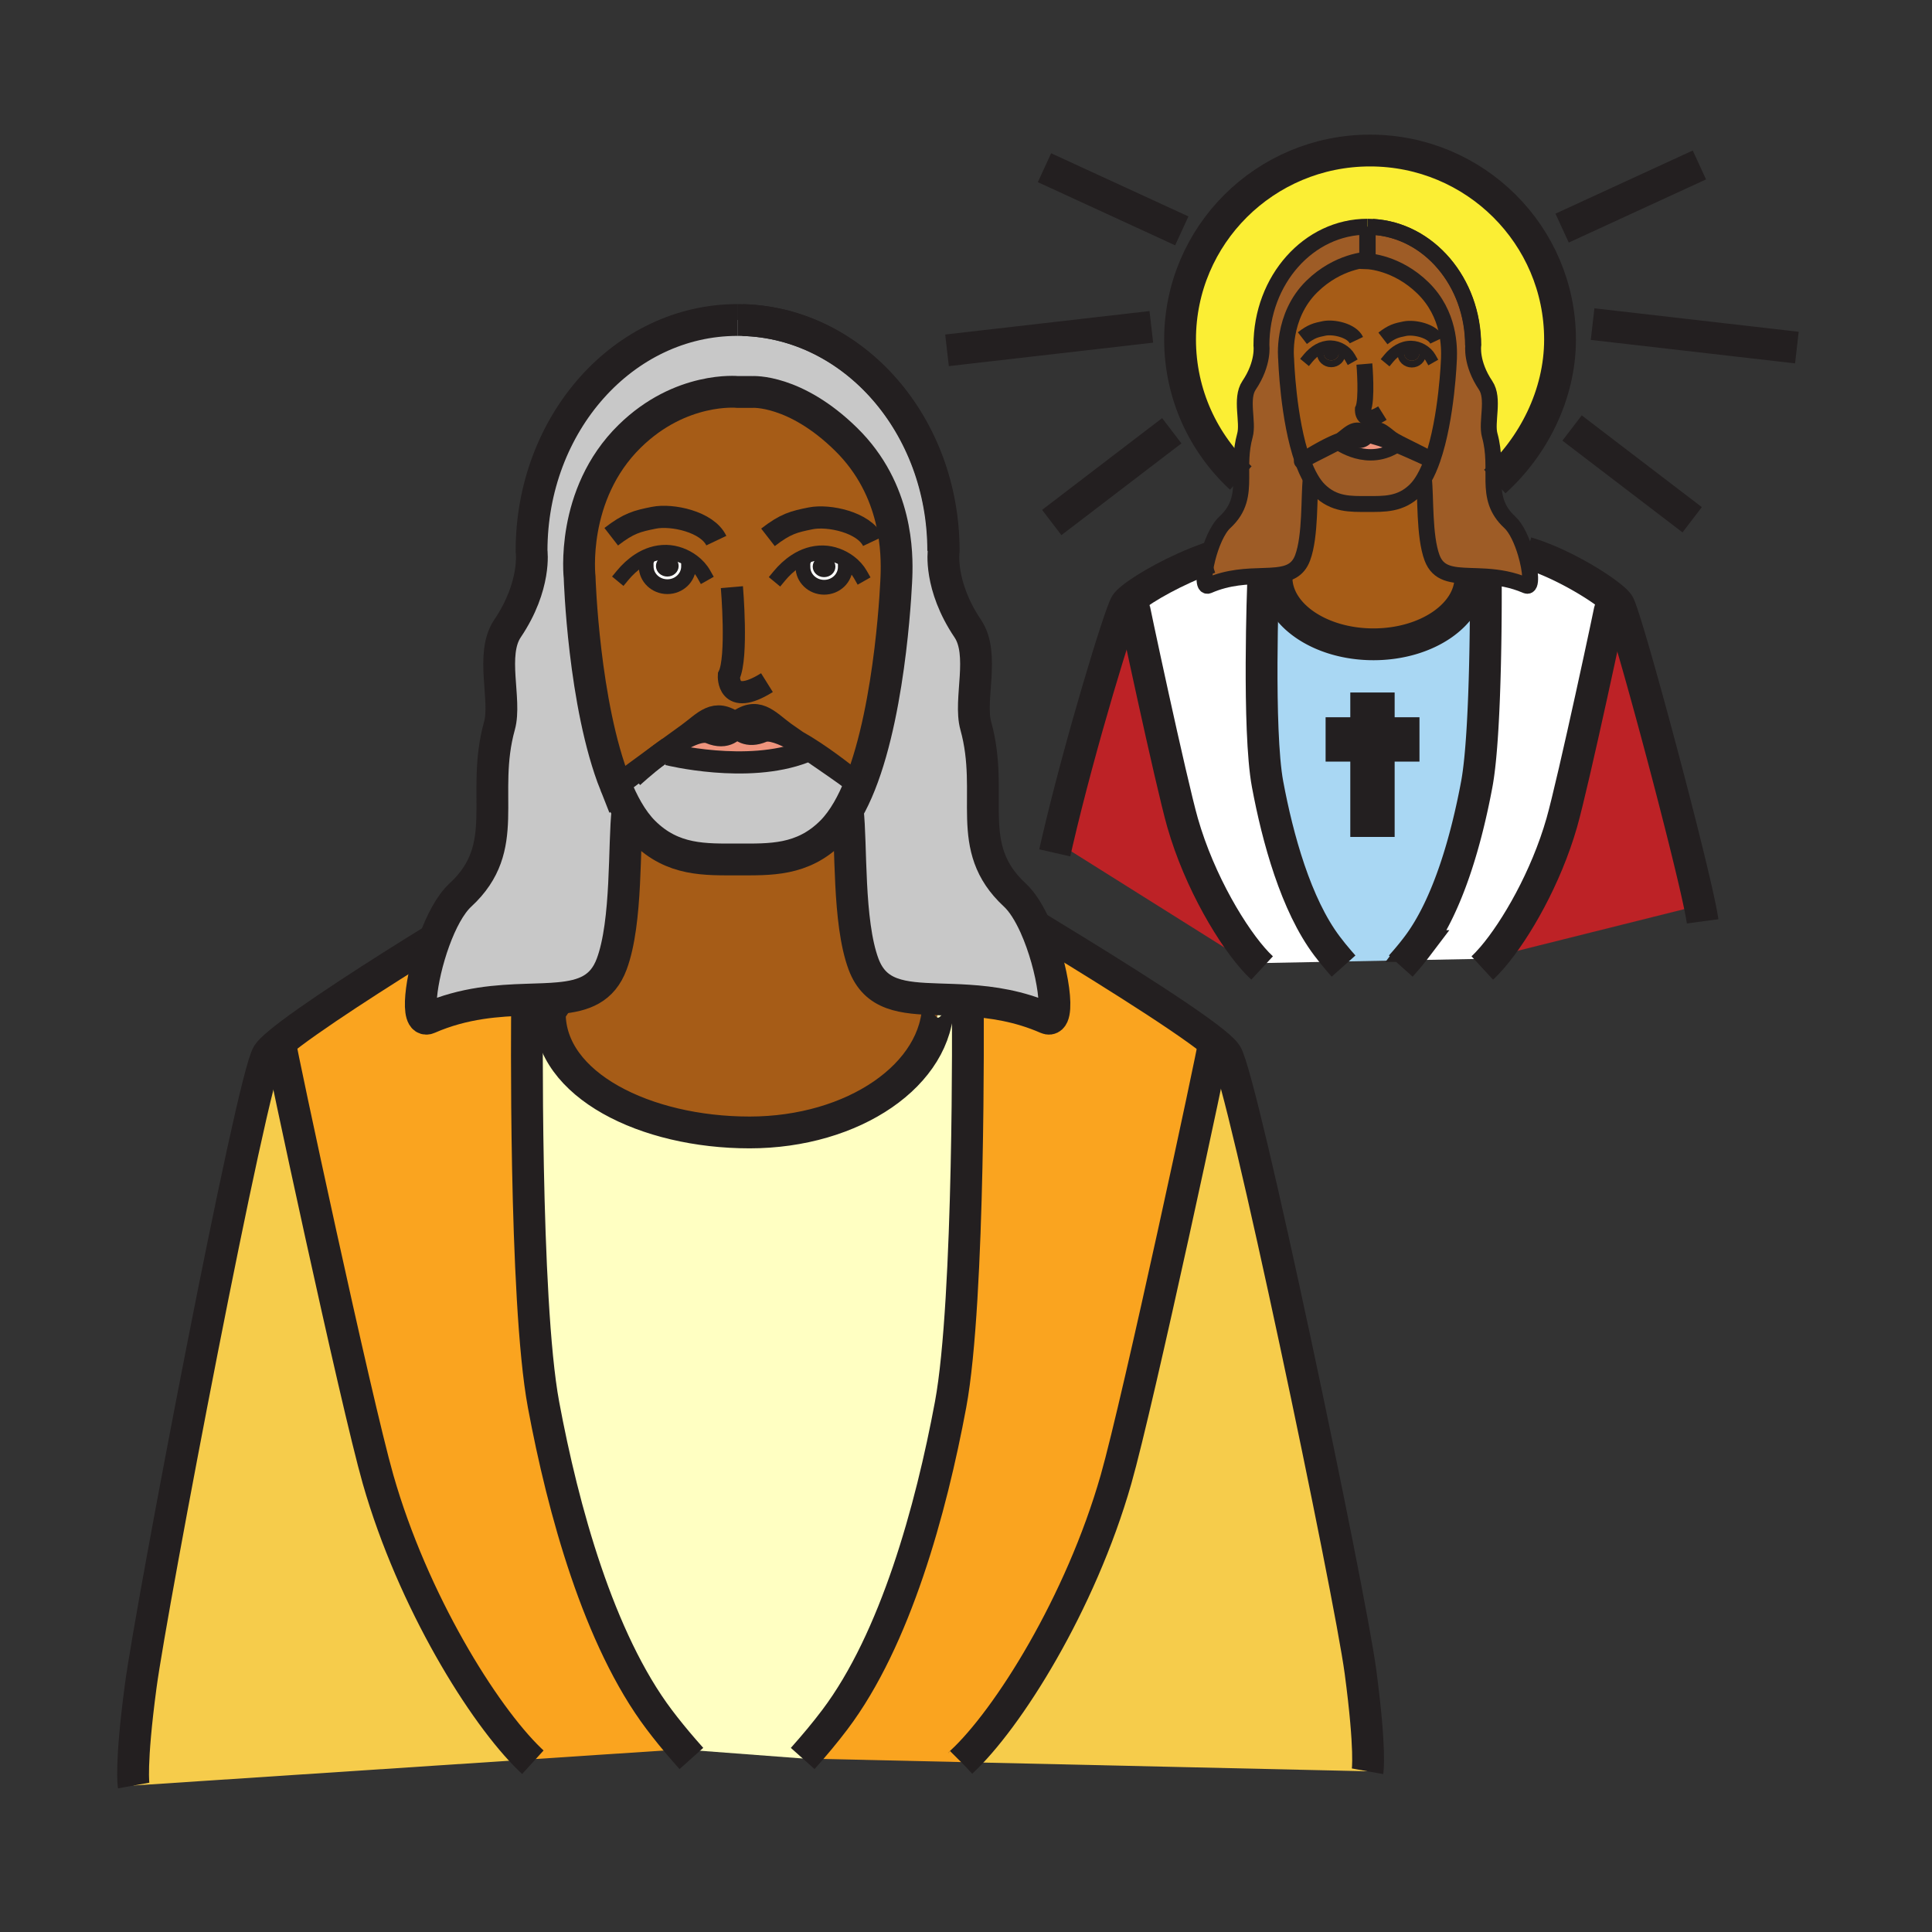 <?xml version="1.0"?><svg xmlns="http://www.w3.org/2000/svg" width="850.394" height="850.394" viewBox="0 0 850.394 850.394" overflow="visible"><rect x="0" y="0" width="850.394" height="850.394" fill="#333333" stroke="none"/><path d="M709.8 263.22l-.21.25c0 1.21-17.1 80.99-22.14 98.61-6.96 24.34-20.21 47.18-30.431 59.17L654 422l-35.19.68c1.79-2.09 3.5-4.2 5.061-6.27 13.68-18.14 21.72-47.49 26.149-71.23C654.45 321.43 654 256 654 256l.14-2.22c5.4.36 11.391 1.24 17.67 3.98 2.57 1.12 2.04-6.51-.27-14.3l.479-.17c14.141 4.1 31.101 14.25 37.781 19.93zM589.64 423.24l-36.27.7c-10.46-11-25.34-35.55-32.86-61.86-5.029-17.62-22.13-97.4-22.13-98.61l-.17-.2c5.81-4.69 19.44-12.47 33.28-17.4-1.73 6.87-1.92 12.89.39 11.89 8.88-3.87 17.17-4.03 24.05-4.25L556 256s-2.49 65.43 1.94 89.18c4.43 23.74 12.479 53.09 26.17 71.23 1.69 2.26 3.56 4.55 5.53 6.83z" fill="#fff"></path><path d="M561.88 254.21c0 16.23 19.11 29.39 42.66 29.39 23.57 0 42.67-13.16 42.67-29.39 0-.24 0-.48-.01-.72 2.17.07 4.49.13 6.939.29L654 256s.45 65.43-3.98 89.18c-4.43 23.74-12.47 53.09-26.149 71.23a130.667 130.667 0 0 1-5.061 6.27l-29.17.56c-1.97-2.28-3.84-4.57-5.529-6.83-13.69-18.14-21.74-47.49-26.17-71.23C553.51 321.43 556 256 556 256l-.07-2.49c2.141-.07 4.141-.14 5.98-.34-.02.35-.03.69-.03 1.04z" fill="#a9d7f3"></path><path d="M555.23 152.04c0-28.85 20.85-52.24 46.569-52.24v14.51s-12.81.45-24.359 11.78c-13.511 13.24-11.33 31.96-11.33 31.96s.81 26.56 7.26 44.68c-.13.08-.24.16-.33.24.06-.04.18-.11.34-.22 1.03 2.91 2.21 5.6 3.57 7.93-.9 7.65 0 25.22-3.59 34.84-2.04 5.48-6.061 7.08-11.45 7.65-1.84.2-3.84.27-5.98.34-6.88.22-15.17.38-24.05 4.25-2.31 1-2.12-5.02-.39-11.89 1.55-6.12 4.319-12.91 7.649-15.98 6.57-6.06 7.2-12.36 7.23-19.49.02-5.65-.33-11.83 1.61-18.81 1.619-5.85-2.141-16.12 1.81-21.98 6.571-9.75 5.441-17.57 5.441-17.57zM602.01 114.31h-.21V99.8h.101c.77 0 1.54.02 2.3.07 24.649 1.34 44.27 24.18 44.27 52.17 0 0-1.13 7.82 5.44 17.57 3.95 5.86.189 16.13 1.81 21.98 2.12 7.63 1.5 14.3 1.63 20.38.141 6.48 1.131 12.31 7.21 17.92 2.9 2.67 5.37 8.16 6.98 13.57 2.31 7.79 2.84 15.42.27 14.3-6.279-2.74-12.27-3.62-17.67-3.98-2.449-.16-4.77-.22-6.939-.29-8.11-.27-14.181-.79-16.86-7.97-3.58-9.61-2.7-27.15-3.6-34.81 1.45-2.49 2.71-5.4 3.81-8.56 6.33-18.17 7.23-44.34 7.23-44.34.16-4.98.31-19.54-11.41-31.04-11.55-11.33-24.36-11.78-24.36-11.78v-.68z" fill="#9e5c26"></path><path d="M373.89 247.49c-3.32-2.5-7.48-4.05-11.54-4.14-4.49-.09-8.57 1.33-12.15 3.67l3.29.33c-.14.58-.07 1.19-.07 2.23 0 4.92 4.18 8.91 9.34 8.91 5.14 0 9.32-3.99 9.32-8.91l1.81-2.09zm20.69 6.22s-1.94 56.26-16.03 91.56L376 344l-.18-.15c-.04-.03-.08-.06-.13-.1-.03-.03-.06-.05-.08-.07-.03-.02-.06-.05-.09-.07-.06-.05-.13-.11-.2-.16-2.87-2.34-14.33-11.47-24.57-17.18-2.3-1.59-4.2-2.9-5.37-3.75-7.34-5.32-12.03-12.03-21.7-4.17-9.14-6.91-13.76-.42-20.93 4.76-1.7 1.22-4.86 3.5-8.52 6.16a.21.21 0 0 0-.06.04c-1.37.94-2.72 1.93-4.02 2.91a.47.47 0 0 0-.12.09c-7.21 5.23-14.91 10.89-17.03 12.69l-2.17.32c-13.99-35.18-15.7-91.15-15.7-91.15s-4.23-36.41 22.05-62.17c22.49-22.04 47.51-19.47 47.51-19.47h6.51s18.71-1.25 41.18 20.8c22.81 22.36 22.53 50.7 22.2 60.38zm-89.7-6.49c-3.32-2.5-7.47-4.04-11.53-4.13-4.48-.09-8.56 1.33-12.14 3.67l3.28.34c-.13.58-.07 1.18-.07 2.22 0 4.92 4.18 8.91 9.33 8.91s9.33-3.99 9.33-8.91l1.8-2.1z" fill="#a65c17" class="aac-skin-fill"></path><path d="M607.5 192.87c1.72.51 4.91 1.79 8.32 3.25-13.641 9.57-27.221-.66-27.801-1.11a48.74 48.74 0 0 0 1.851-1.05c2.42-.89 4.5-1.29 5.7-.79 4.68 1.97 6.189-1.81 6.189-1.81-.12-.1-.24-.19-.35-.27.291.08 1.451.42 6.091 1.78z" fill="#ee947d"></path><path d="M748.13 398.47l-91.11 22.78c10.221-11.99 23.471-34.83 30.431-59.17 5.04-17.62 22.14-97.4 22.14-98.61l.21-.25c1.271 1.07 2.17 1.99 2.61 2.67 3.299 5.13 29.279 101.66 35.719 132.58z" fill="#bd2226"></path><path d="M686.67 149.44c0 24.41-11.89 47.31-28.729 62.52l-.591.01c-.13-6.08.49-12.75-1.63-20.38-1.62-5.85 2.141-16.12-1.81-21.98-6.57-9.75-5.44-17.57-5.44-17.57 0-27.99-19.62-50.83-44.27-52.17-.76-.05-1.53-.07-2.3-.07h-.101c-25.72 0-46.569 23.39-46.569 52.24 0 0 1.13 7.82-5.44 17.57-3.95 5.86-.19 16.13-1.81 21.98-1.94 6.98-1.591 13.16-1.61 18.81h-.22c-16.44-15.19-26.73-36.88-26.73-60.96 0-45.94 37.44-83.18 83.62-83.18 46.19 0 83.63 37.24 83.63 83.18z" fill="#fbee34"></path><path d="M647.2 253.49c.01.24.01.48.01.72 0 16.23-19.1 29.39-42.67 29.39-23.55 0-42.66-13.16-42.66-29.39 0-.35.01-.69.03-1.04 5.39-.57 9.41-2.17 11.45-7.65 3.59-9.62 2.689-27.19 3.59-34.84 1.1 1.92 2.319 3.59 3.66 4.93 6.569 6.57 13.899 6.23 21.239 6.23 7.33 0 14.66.34 21.24-6.23 1.33-1.33 2.55-2.99 3.65-4.9.899 7.66.02 25.2 3.6 34.81 2.681 7.18 8.751 7.7 16.861 7.97zM626.37 126.77c11.72 11.5 11.57 26.06 11.41 31.04 0 0-.9 26.17-7.23 44.34L629 202l-.01-.01c-1.91-1.62-13.69-6.78-16.5-8.82-3.771-2.72-6.181-6.18-11.15-2.13-4.7-3.56-7.08-.22-10.76 2.44-.19.14-.43.3-.71.48-5.271 1.9-12.18 6.07-15.26 8.01-.021 0-.03.01-.051.03-.489.27-.89.52-1.189.73-6.45-18.12-7.26-44.68-7.26-44.68s-2.181-18.72 11.33-31.96c11.55-11.33 24.359-11.78 24.359-11.78h.21v.68c.001 0 12.811.45 24.361 11.78zm-3.23 28.83c0-.86-.779-1.55-1.739-1.55-.95 0-1.73.69-1.73 1.55 0 .85.78 1.54 1.73 1.54.959 0 1.739-.69 1.739-1.54zm-35.47-.14c0-.85-.78-1.54-1.729-1.54-.95 0-1.73.69-1.73 1.54s.78 1.55 1.73 1.55c.949 0 1.729-.7 1.729-1.55z" fill="#a65c17" class="aac-skin-fill"></path><path d="M576.95 210.68c-1.36-2.33-2.54-5.02-3.57-7.93.271-.17.67-.43 1.18-.75.021-.02.03-.03.051-.03 3.14-1.8 9.56-4.87 13.409-6.96.58.45 14.16 10.68 27.801 1.11 6.08 2.6 12.84 5.72 13.17 5.87l.009.01 1.55.15c-1.1 3.16-2.359 6.07-3.81 8.56-1.101 1.91-2.32 3.57-3.65 4.9-6.58 6.57-13.91 6.23-21.24 6.23-7.34 0-14.67.34-21.239-6.23-1.341-1.34-2.561-3.01-3.661-4.93z" fill="#9e5c26"></path><path d="M598.82 735.73c4.689 35.239 3.12 43.92 3.12 43.92l-178.77-4.05c20.37-18.85 52.42-69.689 68.061-124.439 9.8-34.29 43.069-189.51 43.069-191.86l.29-.35c2.61 2.12 4.42 3.85 5.19 5.05 7.05 10.969 54.33 236.489 59.04 271.729z" fill="#f6cc4b"></path><path d="M553.37 423.94L550 424l-84.69-53.18c9.98-43.1 27.591-100.8 30.25-104.93.431-.67 1.341-1.57 2.65-2.62l.17.2c0 1.21 17.101 80.99 22.13 98.61 7.52 26.31 22.4 50.86 32.86 61.86z" fill="#bd2226"></path><path d="M534.59 458.95l-.29.35c0 2.351-33.27 157.57-43.069 191.86-15.641 54.75-47.691 105.59-68.061 124.44l-69.85-1.58c5.08-5.689 9.91-11.47 14.19-17.149 26.62-35.3 42.28-92.4 50.9-138.601C427.02 572.07 426 444 426 444l.23-3.57c10.55.681 22.27 2.38 34.569 7.761 6.45 2.81 2.9-22.59-5.189-40.541 20.78 12.65 63.64 38.8 78.98 51.3z" fill="#faa41f"></path><path d="M246.1 439.33c-4.33.42-9.11.52-14.24.689-12.66.421-27.5 1.261-43.31 8.171-5.71 2.489-3.59-17.11 2.58-34.09 3.02-8.31 7.01-15.98 11.53-20.15 22.93-21.16 8.68-43.85 17.19-74.52 3.17-11.38-4.16-31.36 3.53-42.77 12.79-18.96 10.59-34.17 10.59-34.17 0-56.13 40.56-101.64 90.61-101.64h.19c.72 0 1.44.01 2.15.03 49.06 1.28 88.46 46.29 88.46 101.61 0 0-2.2 15.21 10.58 34.17 7.69 11.41.37 31.39 3.54 42.77 8.5 30.67-5.73 53.36 17.19 74.52 3.31 3.06 6.34 8 8.92 13.7 8.09 17.95 11.64 43.35 5.189 40.541-12.3-5.381-24.02-7.08-34.569-7.761-4.661-.31-9.101-.42-13.26-.56-15.8-.521-27.65-1.51-32.87-15.49-6.97-18.71-5.24-52.85-6.97-67.76 1.98-3.41 3.78-7.24 5.42-11.35 14.09-35.3 16.03-91.56 16.03-91.56.33-9.68.61-38.02-22.2-60.38-22.47-22.05-41.18-20.8-41.18-20.8h-6.51s-25.02-2.57-47.51 19.47c-26.28 25.76-22.05 62.17-22.05 62.17s1.71 55.97 15.7 91.15c1.63 4.09 3.43 7.9 5.4 11.31-1.74 14.92-.01 49.04-6.99 67.75-4.08 10.94-12.22 13.93-23.14 14.95z" fill="#c8c8c8"></path><path d="M426.23 440.43L426 444s1.02 128.07-7.59 174.27c-8.62 46.2-24.28 103.301-50.9 138.601-4.28 5.68-9.11 11.46-14.19 17.149l-52.47-3.96c-3.81-4.399-7.42-8.819-10.71-13.189-26.62-35.3-42.29-92.4-50.9-138.601C230.63 572.07 232 444 232 444l-.14-3.98c5.13-.17 9.91-.27 14.24-.689-1.48 2.3-4.1 5.72-4.1 6.67 0 31.58 42.08 52.46 87.92 52.46s83.01-25.59 83.01-57.17c0-.06 0-.08-.01-.08l.05-1.34c4.16.139 8.6.249 13.26.559z" fill="#ffffc2"></path><path d="M412.92 441.21c.01 0 .01.021.01.08 0 31.58-37.17 57.17-83.01 57.17S242 477.58 242 446c0-.95 2.62-4.37 4.1-6.67 10.92-1.021 19.06-4.01 23.14-14.95 6.98-18.71 5.25-52.83 6.99-67.75 2.15 3.7 4.52 6.94 7.12 9.54 12.79 12.79 27.06 12.13 41.32 12.13 14.27 0 28.54.66 41.33-12.13 2.6-2.6 4.97-5.83 7.13-9.55 1.73 14.91 0 49.05 6.97 67.76 5.22 13.98 17.07 14.97 32.87 15.49l-.05 1.34z" fill="#a65c17" class="aac-skin-fill"></path><path d="M290.03 332.31a.47.47 0 0 1 .12-.09c.2-.15.4-.29.59-.43l3.26.21s34.86 8.7 60-1l1.33-1.58c7.56 5.19 16.75 11.48 19.99 14.03.07.05.14.11.2.16.03.02.06.05.09.07.02.02.05.04.08.07.05.04.09.07.13.1l.18.15 2.55 1.27c-1.64 4.11-3.44 7.94-5.42 11.35-2.16 3.72-4.53 6.95-7.13 9.55-12.79 12.79-27.06 12.13-41.33 12.13-14.26 0-28.53.66-41.32-12.13-2.6-2.6-4.97-5.84-7.12-9.54-1.97-3.41-3.77-7.22-5.4-11.31L273 345c2.12-1.8 9.82-7.46 17.03-12.69z" fill="#c8c8c8"></path><path d="M353.49 247.35l-3.29-.33c3.58-2.34 7.66-3.76 12.15-3.67 4.06.09 8.22 1.64 11.54 4.14l-1.81 2.09c0 4.92-4.18 8.91-9.32 8.91-5.16 0-9.34-3.99-9.34-8.91 0-1.04-.07-1.65.07-2.23zm12.6 2.05c0-1.65-1.51-3-3.37-3s-3.37 1.35-3.37 3c0 1.67 1.51 3.01 3.37 3.01s3.37-1.34 3.37-3.01z" fill="#fff"></path><path d="M362.72 246.4c1.86 0 3.37 1.35 3.37 3 0 1.67-1.51 3.01-3.37 3.01s-3.37-1.34-3.37-3.01c0-1.65 1.51-3 3.37-3z" fill="#231f20"></path><path d="M355.33 329.42L354 331c-25.14 9.7-60 1-60 1l-3.26-.21c1.17-.85 2.32-1.68 3.43-2.48.02-.02.04-.03.06-.04 6.8-4.68 14.11-8.47 18.22-6.75 7.59 3.18 10.9-1.39 11.79-3 1.28 1.9 4.65 5.26 11.44 2.41 3.13-1.31 8.88.89 15.07 4.34 1.4.96 2.95 2.03 4.58 3.15z" fill="#ee947d"></path><path d="M284.49 247.1l-3.28-.34c3.58-2.34 7.66-3.76 12.14-3.67 4.06.09 8.21 1.63 11.53 4.13l-1.8 2.1c0 4.92-4.18 8.91-9.33 8.91s-9.33-3.99-9.33-8.91c0-1.04-.06-1.64.07-2.22zm9.23 5.05c1.86 0 3.37-1.35 3.37-3.01 0-1.66-1.51-3-3.37-3s-3.37 1.34-3.37 3 1.51 3.01 3.37 3.01z" fill="#fff"></path><path d="M300.85 770.06L300 770l-66.79 4.41c-20.4-19.73-51.47-69.62-66.8-123.25-9.79-34.29-43.06-189.51-43.06-191.86l-.75-.04c12.74-10.7 46.15-31.96 67.93-45.38l.6.22c-6.17 16.98-8.29 36.58-2.58 34.09 15.81-6.91 30.65-7.75 43.31-8.171L232 444s-1.37 128.07 7.24 174.27c8.61 46.2 24.28 103.301 50.9 138.601 3.29 4.369 6.9 8.789 10.71 13.189z" fill="#faa41f"></path><path d="M297.09 249.14c0 1.66-1.51 3.01-3.37 3.01s-3.37-1.35-3.37-3.01c0-1.66 1.51-3 3.37-3s3.37 1.34 3.37 3z" fill="#231f20"></path><path d="M233.21 774.41L58.83 785.92s-1.57-8.689 3.13-43.92c4.7-35.24 48.86-267.03 55.9-278 .73-1.14 2.38-2.76 4.74-4.74l.75.04c0 2.351 33.27 157.57 43.06 191.86 15.33 53.63 46.4 103.52 66.8 123.25z" fill="#f6cc4b"></path><g fill="none" stroke="#231f20"><path d="M454.69 407.1c.3.18.609.37.92.55 20.779 12.65 63.64 38.8 78.979 51.3 2.61 2.12 4.42 3.85 5.19 5.05 7.05 10.97 54.33 236.49 59.04 271.73 4.689 35.239 3.12 43.92 3.12 43.92M426 444s1.02 128.07-7.59 174.27c-8.62 46.2-24.28 103.301-50.9 138.601-4.28 5.68-9.11 11.46-14.19 17.149M412 448c.08.95.84-6.79.92-6.79.01 0 .01.021.01.08 0 31.58-37.17 57.17-83.01 57.17S242 477.58 242 446c0-.95 2.62-4.37 4.1-6.67.57-.87.97-1.58 1-1.94" stroke-width="14" stroke-miterlimit="10"></path><path d="M534.3 459.3c0 2.351-33.27 157.57-43.069 191.86-15.641 54.75-47.691 105.59-68.061 124.44-.02.03-.05.051-.07.07M190.53 413.88c-21.78 13.42-55.19 34.68-67.93 45.38-2.36 1.98-4.01 3.601-4.74 4.74-7.04 10.97-51.2 242.76-55.9 278-4.7 35.23-3.13 43.92-3.13 43.92M232 444s-1.37 128.07 7.24 174.27c8.61 46.2 24.28 103.301 50.9 138.601 3.29 4.37 6.9 8.79 10.71 13.189 1.14 1.32 2.3 2.641 3.48 3.96" stroke-width="14" stroke-miterlimit="10"></path><path d="M123.35 459.3c0 2.351 33.27 157.57 43.06 191.86 15.33 53.63 46.4 103.52 66.8 123.25.45.439.89.859 1.33 1.26" stroke-width="14" stroke-miterlimit="10"></path><path d="M273.99 253.33c2.1-2.54 4.52-4.81 7.22-6.57 3.58-2.34 7.66-3.76 12.14-3.67 4.06.09 8.21 1.63 11.53 4.13 1.99 1.5 3.67 3.34 4.85 5.43" stroke-width="6.507" stroke-linecap="square" stroke-miterlimit="10"></path><path d="M303.08 249.32c0 4.92-4.18 8.91-9.33 8.91s-9.33-3.99-9.33-8.91c0-1.04-.06-1.64.07-2.22.03-.11.05-.21.09-.31" stroke-width="6.507" stroke-linecap="square" stroke-miterlimit="10"></path><path d="M297.09 249.14c0 1.66-1.51 3.01-3.37 3.01s-3.37-1.35-3.37-3.01c0-1.66 1.51-3 3.37-3s3.37 1.34 3.37 3z" stroke-width="3.254" stroke-miterlimit="10"></path><path d="M315.3 237.97c-3.98-8.38-19.56-11.66-27.44-10.08-7.41 1.48-11.09 2.37-18.82 8.36" stroke-width="9.761"></path><path d="M342.98 253.59c2.1-2.54 4.52-4.81 7.22-6.57 3.58-2.34 7.66-3.76 12.15-3.67 4.06.09 8.22 1.64 11.54 4.14 1.98 1.5 3.66 3.35 4.84 5.43" stroke-width="6.507" stroke-linecap="square" stroke-miterlimit="10"></path><path d="M372.08 249.58c0 4.92-4.18 8.91-9.32 8.91-5.16 0-9.34-3.99-9.34-8.91 0-1.04-.07-1.65.07-2.23.02-.1.05-.2.09-.3" stroke-width="6.507" stroke-linecap="square" stroke-miterlimit="10"></path><path d="M366.09 249.4c0 1.67-1.51 3.01-3.37 3.01s-3.37-1.34-3.37-3.01c0-1.65 1.51-3 3.37-3s3.37 1.35 3.37 3z" stroke-width="3.254" stroke-miterlimit="10"></path><path d="M384.3 238.23c-3.97-8.39-19.56-11.66-27.44-10.08-7.42 1.48-11.09 2.37-18.82 8.37" stroke-width="9.761"></path><path d="M322.15 258.44s2.65 31.01-1.32 38.95c0 0-.88 14.11 16.75 3.08" stroke-width="9.761" stroke-miterlimit="10"></path><path d="M324.77 140.85h-.19c-50.05 0-90.61 45.51-90.61 101.64 0 0 2.2 15.21-10.59 34.17-7.69 11.41-.36 31.39-3.53 42.77-8.51 30.67 5.74 53.36-17.19 74.52-4.52 4.17-8.51 11.84-11.53 20.15-6.17 16.98-8.29 36.58-2.58 34.09 15.81-6.91 30.65-7.75 43.31-8.171 5.13-.17 9.91-.27 14.24-.689 10.92-1.021 19.06-4.01 23.14-14.95 6.98-18.71 5.25-52.83 6.99-67.75.02-.21.05-.4.07-.6M415.18 242.49c0-55.25-39.3-100.22-88.26-101.61" stroke-width="14" stroke-miterlimit="10"></path><path d="M294 332s34.86 8.7 60-1" stroke-width="9.761" stroke-miterlimit="10"></path><path d="M270.83 345.32c-13.99-35.18-15.7-91.15-15.7-91.15s-4.23-36.41 22.05-62.17c22.49-22.04 47.51-19.47 47.51-19.47h6.51s18.71-1.25 41.18 20.8c22.81 22.36 22.53 50.7 22.2 60.38 0 0-1.94 56.26-16.03 91.56-1.64 4.11-3.44 7.94-5.42 11.35-2.16 3.72-4.53 6.95-7.13 9.55-12.79 12.79-27.06 12.13-41.33 12.13-14.26 0-28.53.66-41.32-12.13-2.6-2.6-4.97-5.84-7.12-9.54-1.97-3.41-3.77-7.22-5.4-11.31z" stroke-width="14" stroke-miterlimit="10"></path><path d="M324.77 140.85c.72 0 1.44.01 2.15.03 49.06 1.28 88.46 46.29 88.46 101.61 0 0-2.2 15.21 10.58 34.17 7.69 11.41.37 31.39 3.54 42.77 8.5 30.67-5.73 53.36 17.19 74.52 3.31 3.06 6.34 8 8.92 13.7 8.09 17.95 11.64 43.35 5.189 40.541-12.3-5.381-24.02-7.08-34.569-7.761-4.661-.31-9.101-.42-13.26-.56-15.8-.521-27.65-1.51-32.87-15.49-6.97-18.71-5.24-52.85-6.97-67.76-.02-.2-.05-.4-.07-.59" stroke-width="14" stroke-miterlimit="10"></path><path d="M290.03 332.31c-6.45 4.88-11.58 9.68-11.58 9.68M294.17 329.31c-1.37.94-2.72 1.93-4.02 2.91" stroke-width="9.761" stroke-miterlimit="10"></path><path d="M273 345c2.12-1.8 9.82-7.46 17.15-12.78-.04.02-.08.05 0 0 .2-.15.4-.29.59-.43 1.17-.85 2.32-1.68 3.49-2.52-.02.01-.04.02 0 0 3.66-2.66 6.82-4.94 8.52-6.16 7.17-5.18 11.79-11.67 20.93-4.76.27.2.54.41.82.64 0 0-.08.2-.26.53-.89 1.61-4.2 6.18-11.79 3-4.11-1.72-11.42 2.07-18.22 6.75" stroke-width="9.761" stroke-miterlimit="10"></path><path d="M375.32 343.45c.07.05.14.11.2.16.03.02.06.05.09.07.02.02.05.04.08.07.05.04.09.07.13.1.06.05.12.1-.5-.4-3.24-2.55-12.43-8.84-19.99-14.03-1.63-1.12-3.18-2.19-4.58-3.15-2.3-1.59-4.2-2.9-5.37-3.75-7.34-5.32-12.03-12.03-21.7-4.17-.02.02-.04.03-.06.05 0 0 .19.48.62 1.12 1.28 1.9 4.65 5.26 11.44 2.41 3.13-1.31 8.88.89 15.07 4.34 10.24 5.71 21.7 14.84 24.57 17.18" stroke-width="9.761" stroke-miterlimit="10"></path><path d="M672.02 243.29c14.141 4.1 31.101 14.25 37.78 19.93 1.271 1.07 2.17 1.99 2.61 2.67 3.3 5.13 29.28 101.66 35.72 132.58.64 3.05 1.08 5.46 1.3 7.08M654 256s.45 65.43-3.98 89.18c-4.43 23.74-12.47 53.09-26.149 71.23a130.667 130.667 0 0 1-5.061 6.27c-.739.85-1.479 1.7-2.239 2.55M647.15 252.65c.02.28.04.56.05.84.01.24.01.48.01.72 0 16.23-19.1 29.39-42.67 29.39-23.55 0-42.66-13.16-42.66-29.39 0-.35.01-.69.03-1.04.02-.32.04-.64.07-.96" stroke-width="14" stroke-miterlimit="10"></path><path d="M709.59 263.47c0 1.21-17.1 80.99-22.14 98.61-6.96 24.34-20.21 47.18-30.431 59.17-1.619 1.89-3.159 3.51-4.579 4.82M532.66 245.46c-.391.13-.78.27-1.17.41-13.84 4.93-27.471 12.71-33.28 17.4-1.31 1.05-2.22 1.95-2.65 2.62-2.659 4.13-20.27 61.83-30.25 104.93-.359 1.55-.699 3.08-1.04 4.58M556 256s-2.49 65.43 1.94 89.18c4.43 23.74 12.479 53.09 26.17 71.23 1.689 2.26 3.56 4.55 5.529 6.83.58.66 1.16 1.33 1.75 1.99" stroke-width="14" stroke-miterlimit="10"></path><path d="M498.38 263.47c0 1.21 17.101 80.99 22.13 98.61 7.521 26.31 22.4 50.86 32.86 61.86.75.78 1.47 1.49 2.16 2.13" stroke-width="14" stroke-miterlimit="10"></path><path stroke-width="19.522" d="M604.11 304.81v63.58M583.48 325.47h41.32"></path><path d="M575.8 157.61c2.51-3.03 5.91-5.34 9.95-5.26 3.34.08 6.8 2.06 8.42 4.92" stroke-width="5" stroke-linecap="square" stroke-miterlimit="10"></path><path d="M590.75 155.55c0 2.53-2.15 4.58-4.79 4.58-2.66 0-4.8-2.05-4.8-4.58 0-.63-.04-.94.08-1.3" stroke-width="3" stroke-linecap="square" stroke-miterlimit="10"></path><path d="M587.67 155.46c0 .85-.78 1.55-1.729 1.55-.95 0-1.73-.7-1.73-1.55s.78-1.54 1.73-1.54c.949 0 1.729.69 1.729 1.54z" stroke-width="3.254" stroke-miterlimit="10"></path><path d="M597.03 149.72c-2.05-4.31-10.05-5.99-14.101-5.18-3.81.76-5.699 1.22-9.67 4.3" stroke-width="6.507"></path><path d="M611.26 157.75c2.5-3.03 5.91-5.35 9.96-5.26 3.33.07 6.8 2.05 8.42 4.91" stroke-width="5" stroke-linecap="square" stroke-miterlimit="10"></path><path d="M626.21 155.69c0 2.53-2.15 4.57-4.79 4.57s-4.8-2.04-4.8-4.57c0-.63-.04-.95.09-1.3" stroke-width="3" stroke-linecap="square" stroke-miterlimit="10"></path><path d="M623.14 155.6c0 .85-.779 1.54-1.739 1.54-.95 0-1.73-.69-1.73-1.54 0-.86.78-1.55 1.73-1.55.959 0 1.739.69 1.739 1.55z" stroke-width="3.254" stroke-miterlimit="10"></path><path d="M632.49 149.85c-2.04-4.31-10.05-5.99-14.101-5.18-3.81.76-5.699 1.22-9.67 4.3" stroke-width="6.507"></path><path d="M600.55 160.24s1.36 15.94-.67 20.02c0 0-.46 7.25 8.601 1.58M601.9 99.8h-.101c-25.72 0-46.569 23.39-46.569 52.24 0 0 1.13 7.82-5.44 17.57-3.95 5.86-.19 16.13-1.81 21.98-1.94 6.98-1.591 13.16-1.61 18.81-.03 7.13-.66 13.43-7.23 19.49-3.33 3.07-6.1 9.86-7.649 15.98-1.73 6.87-1.92 12.89.39 11.89 8.88-3.87 17.17-4.03 24.05-4.25 2.141-.07 4.141-.14 5.98-.34 5.39-.57 9.41-2.17 11.45-7.65 3.59-9.62 2.689-27.19 3.59-34.84l.03-.28M648.37 152.04c0-27.95-19.58-50.77-44.17-52.17" stroke-width="7" stroke-miterlimit="10"></path><path d="M588 195s.01.01.02.01c.58.45 14.16 10.68 27.801 1.11.06-.03.12-.08.18-.12" stroke-width="5" stroke-miterlimit="10"></path><path d="M602.01 100.48v14.51s12.811.45 24.36 11.78c11.72 11.5 11.57 26.06 11.41 31.04 0 0-.9 26.17-7.23 44.34-1.1 3.16-2.359 6.07-3.81 8.56-1.101 1.91-2.32 3.57-3.65 4.9-6.58 6.57-13.91 6.23-21.24 6.23-7.34 0-14.67.34-21.239-6.23-1.341-1.34-2.561-3.01-3.66-4.93-1.36-2.33-2.54-5.02-3.57-7.93-.01-.01-.01-.01-.01-.02-6.45-18.12-7.26-44.68-7.26-44.68s-2.181-18.72 11.33-31.96c11.55-11.33 24.359-11.78 24.359-11.78V99.8" stroke-width="7" stroke-miterlimit="10"></path><path d="M601.9 99.8c.77 0 1.54.02 2.3.07 24.649 1.34 44.27 24.18 44.27 52.17 0 0-1.13 7.82 5.44 17.57 3.95 5.86.189 16.13 1.81 21.98 2.12 7.63 1.5 14.3 1.63 20.38.141 6.48 1.131 12.31 7.21 17.92 2.9 2.67 5.37 8.16 6.98 13.57 2.31 7.79 2.84 15.42.27 14.3-6.279-2.74-12.27-3.62-17.67-3.98-2.449-.16-4.77-.22-6.939-.29-8.11-.27-14.181-.79-16.86-7.97-3.58-9.61-2.7-27.15-3.6-34.81 0-.11-.021-.21-.03-.31" stroke-width="7" stroke-miterlimit="10"></path><path d="M546.15 210.4c-16.44-15.19-26.73-36.88-26.73-60.96 0-45.94 37.44-83.18 83.62-83.18 46.19 0 83.63 37.24 83.63 83.18 0 24.41-11.89 47.31-28.729 62.52M459.75 73.82l60.43 27.8M462.94 229.99l52.84-40.39M416.84 154.2l89.93-10.33M748.01 72.61l-60.43 27.8M744.83 228.78l-52.86-40.39M790.92 152.99L701 142.66" stroke-width="14" stroke-miterlimit="10"></path><path d="M574.56 202c-.51.32-.909.58-1.18.75-.16.11-.28.18-.34.22" stroke-width="7" stroke-miterlimit="10"></path><path d="M573.04 202.97c-.01.01-.03.02 0 0 .09-.08.2-.16.33-.24.3-.21.7-.46 1.24-.76-.021 0-.03.01 0 0 3.14-1.8 9.56-4.87 13.409-6.96a48.74 48.74 0 0 0 1.851-1.05c.28-.18.52-.34.71-.48 3.68-2.66 6.06-6 10.76-2.44.021.01.05.02.07.05.109.08.229.17.35.27 0 0-1.51 3.78-6.189 1.81-1.2-.5-3.28-.1-5.7.79-5.271 1.9-12.18 6.07-15.26 8.01" stroke-width="7" stroke-miterlimit="10"></path><path d="M628.99 201.99s.01.01 0 0c-1.91-1.62-13.69-6.78-16.5-8.82-3.771-2.72-6.181-6.18-11.15-2.13-.01 0-.02.01-.03.02l.101.03c.29.08 1.45.42 6.09 1.78 1.72.51 4.91 1.79 8.32 3.25 6.079 2.6 12.839 5.72 13.169 5.87" stroke-width="7" stroke-miterlimit="10"></path></g><path fill="none" d="M0 0h850.394v850.394H0z"></path></svg>